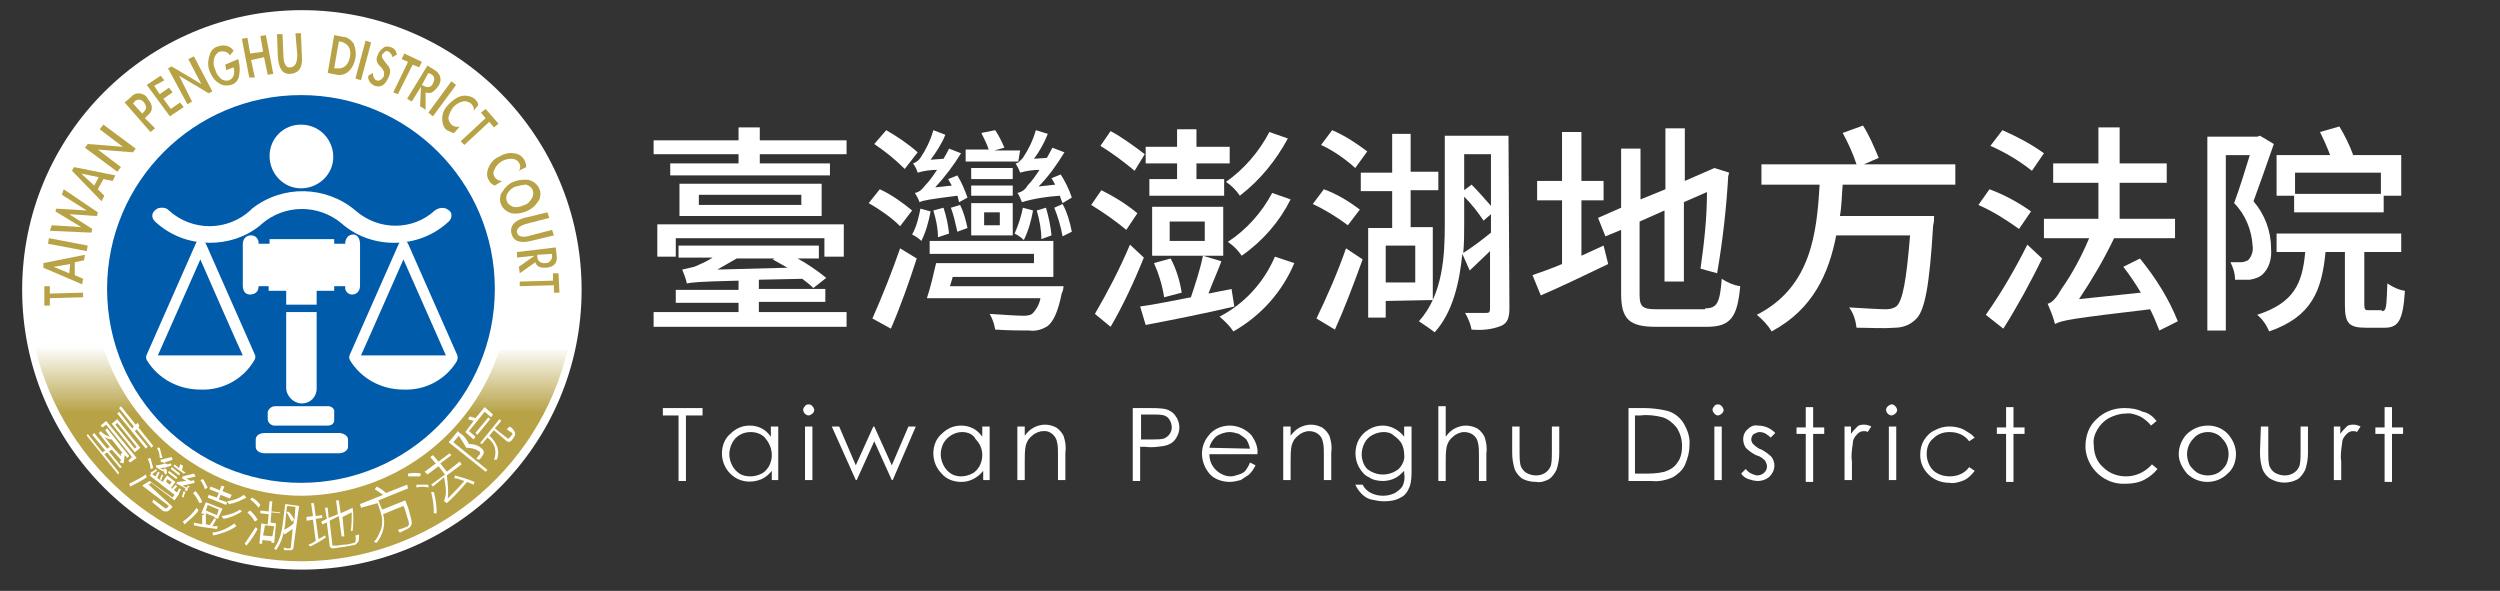 <?xml version="1.0" encoding="utf-8"?>
<!-- Generator: Adobe Illustrator 27.8.1, SVG Export Plug-In . SVG Version: 6.00 Build 0)  -->
<svg version="1.1" id="圖層_1" xmlns="http://www.w3.org/2000/svg" xmlns:xlink="http://www.w3.org/1999/xlink" x="0px" y="0px"
	 viewBox="0 0 270.8 64" style="enable-background:new 0 0 270.8 64;" xml:space="preserve">
<rect x="0" y="0" width="270.8" height="64" fill="#333333" stroke="none"/>
<style type="text/css">
	.st0{fill:#FFFFFF;}
	.st1{fill:url(#SVGID_1_);}
	.st2{fill:#005BAB;}
	.st3{fill:#B7A246;}
</style>
<path class="st0" d="M91.7,15.2v1.5h-9.4v1h7.6V19H72.6v-1.3H80v-1h-9.2v-1.5H80v-1.4h2.3v1.4H91.7z M82.3,33.8h9.4v1.6H70.8v-1.6
	H80v-1h-6.8v-1.4H80v-1c-4.4,0.1-5.1,0.2-5.6,0.3c-0.1-0.5-0.3-1-0.5-1.5c0.4-0.1,0.9-0.2,1.3-0.3c0.7-0.3,1.4-0.6,2-1h-3.7v-1.3
	h15.2V28h-2.3c1.1,0.6,2.1,1.3,3.1,2.1l-1.4,1.1c-0.4-0.4-0.8-0.7-1.2-1l-4.7,0.1v1h7.2v1.4h-7.2V33.8z M71.2,24.3h20.2v3.5h-2.1v-2
	H73.2v2h-2L71.2,24.3z M89,19.9v3.5H73.6v-3.5H89z M86.8,21.1H75.7v1.1h11.1V21.1z M79.8,28c-0.7,0.4-1.4,0.8-2.1,1.2l7.6-0.2
	c-0.5-0.3-1.1-0.6-1.6-0.9l0.2-0.1L79.8,28z"/>
<path class="st0" d="M97.5,24.5c-1-1-2.2-1.8-3.4-2.5l1.2-1.5c1.3,0.6,2.4,1.4,3.5,2.3L97.5,24.5z M94.5,34.5c1.1-2.5,2.1-5,3-7.6
	l1.8,1.1c-0.8,2.5-1.8,5.3-2.8,7.6L94.5,34.5z M98,18.3c-1-1-2.1-1.9-3.3-2.7l1.3-1.5c1.2,0.7,2.4,1.5,3.4,2.4L98,18.3z M100.8,22.9
	c-0.2,1.1-0.5,2.2-1,3.2c-0.3-0.3-0.6-0.5-1-0.7c0.5-0.9,0.7-1.8,0.9-2.8L100.8,22.9z M103.9,21.9c-0.1-0.2-0.1-0.5-0.2-0.7
	c-3.1,0.4-3.7,0.5-4.1,0.7c-0.1-0.3-0.3-0.7-0.5-1c0.5-0.1,0.8-0.4,1.1-0.8c0.5-0.5,0.9-1.1,1.3-1.7c-0.7,0-1.4,0.1-2.1,0.3
	c-0.1-0.4-0.3-0.7-0.5-1c0.3-0.1,0.6-0.3,0.8-0.6c0.6-0.9,1.1-1.9,1.4-3l1.3,0.5c-0.4,1-1,1.9-1.6,2.7l1.4-0.1
	c0.2-0.3,0.4-0.7,0.6-1.1l1.3,0.5c-0.8,1.3-1.7,2.5-2.8,3.7l1.8-0.2c-0.1-0.2-0.3-0.5-0.4-0.7l1-0.4c0.5,0.8,0.8,1.6,1.1,2.4
	L103.9,21.9z M115.2,31c0,0.3-0.1,0.6-0.2,0.8c-0.4,2-0.9,3-1.5,3.5c-0.6,0.4-1.3,0.6-2,0.5c-0.7,0-2.2,0-3.7-0.1
	c-0.1-0.6-0.3-1.2-0.6-1.7c1.5,0.1,3,0.2,3.6,0.2c0.3,0,0.7,0,1-0.2c0.5-0.5,0.8-1.1,0.9-1.7h-12.3c0.4-1.2,0.7-2.5,1-3.8H112v-1
	h-11.3v-1.4h13.4V30h-10.9l-0.3,1H115.2z M101.6,25.7c0-1-0.2-1.9-0.5-2.9l1.1-0.3c0.3,0.9,0.5,1.8,0.6,2.8L101.6,25.7z M103.7,25.1
	c-0.2-0.9-0.4-1.8-0.7-2.6l1-0.3c0.4,0.8,0.6,1.6,0.8,2.5L103.7,25.1z M110.3,17.5h-5.7v-1.3h2.5c-0.2-0.6-0.5-1.2-0.8-1.8l1.5-0.3
	c0.4,0.6,0.7,1.2,1,1.9l-1.1,0.3h2.8L110.3,17.5z M105.2,22h4.5v3.5h-4.5V22z M109.7,19.4h-4.5v-1.2h4.5V19.4z M105.2,20.1h4.5v1.1
	h-4.5V20.1z M106.6,24.4h1.7V23h-1.7V24.4z M111.9,22.8c-0.2,1.1-0.5,2.2-1,3.2c-0.3-0.3-0.6-0.5-1-0.7c0.4-0.9,0.7-1.8,0.9-2.8
	L111.9,22.8z M115.1,22c-0.1-0.2-0.2-0.5-0.3-0.8c-1.4,0.1-2.8,0.3-4.1,0.7c-0.1-0.2-0.3-0.8-0.5-1c0.5-0.1,0.9-0.4,1.1-0.8
	c0.5-0.5,0.9-1.1,1.3-1.7c-0.7,0-1.4,0.1-2.1,0.3c-0.1-0.3-0.3-0.7-0.5-1c0.3,0,0.5-0.3,0.8-0.6c0.6-0.9,1.1-1.9,1.4-3l1.3,0.4
	c-0.4,1-0.9,1.9-1.5,2.7l1.4-0.1c0.2-0.4,0.4-0.7,0.6-1.1l1.3,0.5c-0.8,1.3-1.7,2.6-2.8,3.7l1.8-0.2l-0.4-0.7l1-0.4
	c0.5,0.8,0.9,1.6,1.2,2.5L115.1,22z M112.8,25.9c0-1-0.2-2.1-0.5-3.1l1-0.3c0.3,1,0.5,2,0.6,3L112.8,25.9z M115.1,22.1
	c0.5,0.9,0.8,2,1,3l-1,0.5c-0.2-1.1-0.5-2.1-0.9-3.1L115.1,22.1z"/>
<path class="st0" d="M122,24.9c-1.2-1-2.5-1.9-3.8-2.7l1.1-1.6c1.4,0.7,2.7,1.5,3.9,2.5L122,24.9z M123.9,27.9
	c-1,2.5-2.3,5.3-3.6,7.5l-1.7-1.4c1.4-2.4,2.7-4.9,3.8-7.5L123.9,27.9z M122.9,18.5c-1.2-1-2.4-1.9-3.7-2.7l1.1-1.6
	c1.3,0.7,2.5,1.6,3.7,2.5L122.9,18.5z M133.7,33.2c-3.4,0.8-7,1.5-9.6,2l-0.6-2c1.5-0.2,3.4-0.6,5.5-1c0.5-1.5,1-3,1.3-4.5l2,0.6
	c-0.4,1.1-1,2.4-1.4,3.5l2.5-0.5L133.7,33.2z M127.5,17.7h-3.4v-1.8h3.4V14h2.1v1.9h3.6v1.8h-3.6v1.7h3v1.8h-8.1v-1.8h3V17.7z
	 M132.5,27.7h-7.7v-5.3h7.7V27.7z M126.1,32.2c-0.2-1.3-0.6-2.6-1.1-3.7l1.8-0.5c0.6,1.1,1,2.4,1.2,3.7L126.1,32.2z M130.5,24h-3.8
	v2.1h3.8V24z M140.2,28.5c-1.3,3.1-3.6,5.7-6.6,7.4c-0.4-0.6-0.9-1.1-1.5-1.6c2.7-1.4,4.8-3.7,6-6.5L140.2,28.5z M139.5,15
	c-1.3,2.4-3,4.5-5.2,6.2c-0.4-0.6-0.9-1.1-1.5-1.5c2-1.4,3.6-3.3,4.7-5.4L139.5,15z M139.8,21.6c-1.2,2.4-3,4.5-5.3,6.1
	c-0.4-0.6-0.9-1.1-1.5-1.5c2-1.3,3.7-3.2,4.8-5.3L139.8,21.6z"/>
<path class="st0" d="M146,24.4c-1.2-0.9-2.5-1.7-3.8-2.3l1.2-1.6c1.4,0.5,2.7,1.3,3.9,2.2L146,24.4z M142.6,34.5
	c1.2-2.5,2.3-5,3.2-7.6l1.8,1.2c-0.9,2.5-2,5.4-3,7.6L142.6,34.5z M146.8,18.2c-1.1-1-2.4-1.9-3.7-2.5l1.2-1.6
	c1.4,0.6,2.6,1.4,3.8,2.3L146.8,18.2z M150.1,32.6v1.8h-1.9v-9.7h2.6v-4h-3.4v-2h3.4v-4.2h2v4.1h3v2h-3v4h2.4v7.9L150.1,32.6z
	 M150.1,26.6v4h3.2v-4L150.1,26.6z M163.5,33.4c0,1-0.2,1.6-0.9,1.9c-1,0.4-2.1,0.5-3.2,0.4c-0.1-0.6-0.4-1.3-0.7-1.8c1,0,2,0,2.3,0
	s0.4-0.1,0.4-0.5v-6.2l-2.2,2.1l-0.8-1.8c-0.3,3-1,6.3-3,8.5c-0.5-0.4-1.1-0.8-1.7-1.2c2.6-2.9,2.8-7.1,2.8-10.5v-9.6h6.9
	L163.5,33.4z M158.6,24.3c0,1,0,2-0.1,3.1c0.8-0.5,1.9-1.3,3-2.2v-2l-0.8,0.7c-0.6-0.9-1.3-1.8-2.1-2.6L158.6,24.3z M158.6,16.7v3.9
	l0.8-0.6c0.7,0.7,1.4,1.5,2.1,2.3v-5.6H158.6z"/>
<path class="st0" d="M173.7,26.6l0.5,2c-2.5,1.2-5.2,2.5-7.3,3.4l-0.9-2.2c0.9-0.3,2-0.7,3.2-1.2v-6.9h-2.7v-2.1h2.7v-5.3h2.1v5.3
	h2.4v2.1h-2.4v6L173.7,26.6z M184.7,33.4c1.3,0,1.6-0.6,1.8-3.2c0.6,0.4,1.3,0.7,2,0.8c-0.3,3.3-1,4.4-3.6,4.4h-5.5
	c-2.9,0-3.8-0.8-3.8-3.6v-6.9l-1.7,0.7l-0.8-2l2.5-1.1v-6.4h2.1v5.5l2.7-1.1v-6.6h2.1v5.7l3.2-1.4l1.6,0.5l-0.1,0.4
	c-0.2,3.5-0.6,7-1.2,10.5l-1.8-0.5c0.4-2.8,0.7-5.5,0.7-8.3l-2.5,1.1v8.6h-2.1v-7.7l-2.7,1.2v7.9c0,1.3,0.3,1.6,1.8,1.6H184.7z"/>
<path class="st0" d="M199.6,20c-0.1,1.1-0.1,2.3-0.3,3.4h10.2c0,0.3,0,0.7-0.1,1c-0.4,6.6-0.9,9.3-1.9,10.2
	c-0.6,0.6-1.4,0.9-2.3,0.9c-1.3,0.1-2.7,0-4.1,0c-0.1-0.8-0.3-1.5-0.8-2.2c1.7,0.1,3.3,0.2,4,0.2c0.4,0,0.8-0.1,1.1-0.3
	c0.7-0.6,1.1-2.8,1.5-7.7h-8c-0.8,4.1-2.5,8-7,10.4c-0.4-0.7-1-1.3-1.6-1.8c5.9-3,6.5-8.9,6.8-14.1h-6.3v-2.2h10.3
	c-0.4-1.2-0.9-2.3-1.5-3.4l2.2-0.8c0.7,1.1,1.2,2.3,1.7,3.5l-1.6,0.7h9.9V20H199.6z"/>
<path class="st0" d="M218.7,24.8c-1.4-1-2.8-1.9-4.4-2.6l1.2-1.7c1.6,0.6,3.1,1.4,4.5,2.4L218.7,24.8z M215.1,34.1
	c1.7-2.4,3.2-5,4.5-7.6l1.6,1.5c-1.2,2.5-2.8,5.4-4.2,7.6L215.1,34.1z M216.9,14.1c1.6,0.7,3.1,1.5,4.5,2.5l-1.3,1.9
	c-1.4-1.1-2.9-2-4.5-2.7L216.9,14.1z M233.9,35.8c-0.3-0.8-0.6-1.5-1-2.3c-8.5,1-9.6,1.2-10.3,1.6c-0.2-0.8-0.5-1.5-0.8-2.2
	c0.5-0.1,1-0.7,1.5-1.6c1.2-1.7,2.2-3.6,3-5.5h-4.9v-2.1h5.9v-3.9h-4.9v-2.1h4.9v-3.9h2.3v3.9h5.1v2.1h-5.1v3.9h6v2.1H229
	c-1.1,2.3-2.4,4.5-3.8,6.6l6.7-0.7c-0.6-1-1.2-1.9-1.9-2.8l1.8-0.9c1.7,2.1,3.1,4.3,4.1,6.8L233.9,35.8z"/>
<path class="st0" d="M246.3,15.6c-0.7,2-1.5,4.3-2.2,6.2c1.2,1.4,1.9,3.2,1.9,5.1c0.1,1.1-0.2,2.2-1,2.9c-0.4,0.3-0.8,0.4-1.3,0.5
	c-0.4,0-1,0-1.6,0c0-0.7-0.2-1.3-0.5-1.9c0.4,0,0.8,0,1.2,0c0.2,0,0.5-0.1,0.7-0.2c0.4-0.4,0.6-1,0.5-1.6c-0.1-1.7-0.8-3.4-2-4.6
	c0.6-1.6,1.2-3.6,1.7-5.2h-2.6v19h-2v-21h5.4l0.3-0.1L246.3,15.6z M258,33.7c0.5,0,0.5-0.4,0.6-3c0.6,0.4,1.2,0.7,1.9,0.8
	c-0.2,3.2-0.7,4-2.2,4h-2c-1.9,0-2.3-0.5-2.3-2.5v-5.7h-2.1c-0.4,4.2-1.5,7-6.1,8.6c-0.3-0.7-0.7-1.3-1.3-1.8c4-1.3,4.9-3.4,5.2-6.8
	h-3.1v-2h13.5v2h-4v5.6c0,0.7,0.1,0.7,0.5,0.7H258z M248.5,21.2h-1.9v-4.4h5.8c-0.3-0.8-0.7-1.7-1.1-2.5l2.1-0.6
	c0.6,1,1.1,2,1.5,3.1h5.2v4.4h-1.9V23h-9.7L248.5,21.2z M248.6,18.7V21h9.3v-2.3L248.6,18.7z"/>
<path class="st0" d="M71.8,45v-0.8h4.3V45h-1.8v7.1h-0.8V45H71.8z"/>
<path class="st0" d="M84.3,46.2v5.8h-0.7v-1c-0.3,0.4-0.7,0.7-1.1,0.9c-1.2,0.5-2.5,0.3-3.4-0.6c-0.6-0.6-0.9-1.4-0.9-2.2
	c0-0.8,0.3-1.6,0.9-2.1c0.6-0.6,1.3-0.9,2.1-0.9c0.5,0,0.9,0.1,1.3,0.3c0.4,0.2,0.7,0.5,1,0.9v-1.1H84.3z M81.3,46.8
	c-0.8,0-1.6,0.4-2,1.2c-0.2,0.4-0.3,0.8-0.3,1.2c0,0.4,0.1,0.8,0.3,1.2c0.2,0.4,0.5,0.7,0.8,0.9c0.3,0.2,0.7,0.3,1.2,0.3
	c0.4,0,0.8-0.1,1.2-0.3c0.4-0.2,0.6-0.5,0.8-0.8c0.2-0.4,0.3-0.8,0.3-1.2c0-0.6-0.2-1.2-0.6-1.7C82.6,47,81.9,46.8,81.3,46.8
	L81.3,46.8z"/>
<path class="st0" d="M87.6,43.8c0.2,0,0.3,0.1,0.4,0.2c0.1,0.1,0.2,0.3,0.2,0.4c0,0.2-0.1,0.3-0.2,0.4c-0.1,0.1-0.3,0.2-0.4,0.2
	c-0.3,0-0.6-0.3-0.6-0.6l0,0c0-0.2,0.1-0.3,0.2-0.4C87.2,43.9,87.4,43.8,87.6,43.8z M87.2,46.2H88v5.8h-0.8L87.2,46.2z"/>
<path class="st0" d="M90.1,46.2h0.8l1.8,4.2l1.9-4.2h0.1l1.9,4.2l1.8-4.2h0.8l-2.5,5.8h-0.1l-1.9-4.2l-1.9,4.2h-0.1L90.1,46.2z"/>
<path class="st0" d="M107.2,46.2v5.8h-0.7v-1c-0.3,0.4-0.7,0.7-1.1,0.9c-0.4,0.2-0.8,0.3-1.3,0.3c-0.8,0-1.6-0.3-2.1-0.9
	c-0.6-0.6-0.9-1.4-0.9-2.2c0-0.8,0.3-1.6,0.9-2.1c0.6-0.6,1.3-0.9,2.1-0.9c0.5,0,0.9,0.1,1.3,0.3c0.4,0.2,0.7,0.5,1,0.9v-1.1H107.2z
	 M104.2,46.8c-0.8,0-1.6,0.5-2,1.2c-0.2,0.4-0.3,0.8-0.3,1.2c0,0.4,0.1,0.8,0.3,1.2c0.2,0.4,0.5,0.7,0.8,0.9
	c0.3,0.2,0.7,0.3,1.1,0.3c0.4,0,0.8-0.1,1.2-0.3c0.4-0.2,0.6-0.5,0.8-0.8c0.2-0.4,0.3-0.8,0.3-1.2c0-0.6-0.2-1.2-0.7-1.7
	C105.4,47,104.8,46.8,104.2,46.8z"/>
<path class="st0" d="M110.2,46.2h0.8v1c0.3-0.4,0.6-0.7,1-0.9c0.4-0.2,0.8-0.3,1.2-0.3c0.4,0,0.8,0.1,1.2,0.3
	c0.3,0.2,0.6,0.5,0.8,0.9c0.2,0.6,0.3,1.2,0.2,1.8v3h-0.8v-2.8c0-0.5,0-0.9-0.1-1.3c-0.1-0.7-0.8-1.3-1.5-1.2
	c-0.4,0-0.9,0.2-1.2,0.5c-0.4,0.3-0.6,0.7-0.7,1.1c-0.1,0.5-0.1,1.1-0.1,1.6v2.1h-0.8L110.2,46.2z"/>
<path class="st0" d="M122.8,44.2h1.6c0.6,0,1.2,0,1.8,0.1c0.4,0.1,0.8,0.3,1.1,0.7c0.6,0.8,0.6,1.8,0,2.6c-0.3,0.4-0.7,0.6-1.2,0.7
	c-0.7,0.1-1.3,0.2-2,0.1h-0.6v3.7h-0.8V44.2z M123.6,44.9v2.7h1.3c0.4,0,0.8,0,1.2-0.1c0.2-0.1,0.5-0.3,0.6-0.5c0.3-0.4,0.3-1,0-1.5
	c-0.1-0.2-0.3-0.4-0.6-0.5c-0.4-0.1-0.7-0.1-1.1-0.1L123.6,44.9z"/>
<path class="st0" d="M135.4,50.1l0.6,0.3c-0.2,0.4-0.4,0.7-0.7,1c-0.3,0.2-0.6,0.4-0.9,0.6c-0.4,0.1-0.8,0.2-1.2,0.2
	c-0.8,0-1.7-0.3-2.2-0.9c-1-1.2-1.1-2.9-0.1-4.1c0.5-0.7,1.4-1.1,2.3-1.1c0.9,0,1.8,0.4,2.4,1.1c0.4,0.6,0.7,1.3,0.6,2H131
	c0,0.6,0.2,1.2,0.7,1.7c0.4,0.4,1,0.7,1.6,0.7c0.3,0,0.6-0.1,0.9-0.2c0.3-0.1,0.5-0.2,0.7-0.4C135.1,50.7,135.3,50.4,135.4,50.1z
	 M135.4,48.6c-0.1-0.4-0.2-0.7-0.4-1c-0.2-0.2-0.5-0.4-0.8-0.6c-0.3-0.1-0.7-0.2-1-0.2c-0.5,0-1.1,0.2-1.5,0.5
	c-0.3,0.3-0.6,0.7-0.7,1.2L135.4,48.6z"/>
<path class="st0" d="M139,46.2h0.8v1c0.3-0.4,0.6-0.7,1-0.9c0.4-0.2,0.8-0.3,1.2-0.3c0.4,0,0.8,0.1,1.2,0.3c0.3,0.2,0.6,0.5,0.8,0.9
	c0.2,0.6,0.3,1.2,0.2,1.8v3h-0.8v-2.8c0-0.5,0-0.9-0.1-1.3c-0.1-0.7-0.7-1.2-1.5-1.2c-0.4,0-0.9,0.2-1.2,0.5
	c-0.4,0.3-0.6,0.7-0.7,1.1c-0.1,0.5-0.1,1.1-0.1,1.6v2.1H139V46.2z"/>
<path class="st0" d="M152.1,46.2h0.8v4.7c0,0.6,0,1.2-0.2,1.8c-0.2,0.5-0.5,1-1,1.2c-0.5,0.3-1.1,0.4-1.8,0.4
	c-0.5,0-0.9-0.1-1.4-0.2c-0.4-0.1-0.7-0.3-1-0.6c-0.3-0.3-0.5-0.6-0.7-1h0.8c0.2,0.4,0.5,0.7,0.9,0.9c0.8,0.4,1.8,0.4,2.6,0
	c0.3-0.2,0.6-0.4,0.8-0.7c0.2-0.4,0.3-0.9,0.2-1.4V51c-0.3,0.3-0.6,0.6-1,0.8c-0.4,0.2-0.9,0.3-1.3,0.3c-0.5,0-1.1-0.1-1.5-0.4
	c-0.5-0.2-0.8-0.6-1.1-1.1c-0.5-0.9-0.5-2.1,0-3c0.3-0.5,0.6-0.8,1.1-1.1c0.5-0.3,1-0.4,1.5-0.4c0.4,0,0.8,0.1,1.2,0.3
	c0.4,0.2,0.8,0.5,1.1,0.9L152.1,46.2z M149.9,46.8c-0.4,0-0.8,0.1-1.2,0.3c-0.4,0.2-0.7,0.5-0.9,0.9c-0.2,0.4-0.3,0.8-0.3,1.2
	c0,0.6,0.2,1.2,0.6,1.6c0.5,0.4,1.1,0.6,1.7,0.6c0.6,0,1.2-0.2,1.7-0.6c0.4-0.4,0.7-1,0.6-1.6c0-0.4-0.1-0.8-0.3-1.2
	c-0.2-0.3-0.5-0.6-0.8-0.8C150.7,46.9,150.3,46.8,149.9,46.8L149.9,46.8z"/>
<path class="st0" d="M155.8,44h0.8v3.3c0.3-0.4,0.6-0.7,1-0.9c0.4-0.2,0.8-0.3,1.2-0.3c0.4,0,0.8,0.1,1.2,0.3
	c0.3,0.2,0.6,0.5,0.8,0.9c0.2,0.6,0.3,1.2,0.2,1.8v3h-0.8v-2.8c0-0.5,0-0.9-0.1-1.3c-0.1-0.7-0.7-1.2-1.5-1.2
	c-0.4,0-0.9,0.2-1.2,0.5c-0.4,0.3-0.6,0.7-0.7,1.1c-0.1,0.5-0.1,1.1-0.1,1.6v2.1h-0.8L155.8,44z"/>
<path class="st0" d="M163.8,46.2h0.8V49c0,0.5,0,0.9,0.1,1.4c0.1,0.3,0.3,0.6,0.6,0.8c0.7,0.4,1.5,0.4,2.1,0
	c0.3-0.2,0.5-0.5,0.6-0.8c0.1-0.5,0.1-0.9,0.1-1.4v-2.8h0.8v2.9c0,0.6-0.1,1.2-0.3,1.8c-0.2,0.4-0.5,0.8-0.8,1
	c-0.4,0.2-0.9,0.4-1.4,0.3c-0.5,0-1-0.1-1.4-0.3c-0.4-0.2-0.7-0.6-0.9-1c-0.2-0.6-0.3-1.2-0.3-1.9L163.8,46.2z"/>
<path class="st0" d="M176.4,52.1v-7.9h1.6c0.9,0,1.7,0.1,2.6,0.3c0.7,0.2,1.4,0.7,1.8,1.4c0.4,0.7,0.7,1.5,0.6,2.4
	c0,0.7-0.2,1.4-0.5,2.1c-0.3,0.6-0.8,1-1.3,1.3c-0.7,0.3-1.5,0.5-2.3,0.4H176.4z M177.1,51.3h0.9c0.8,0,1.5,0,2.3-0.2
	c0.6-0.2,1.1-0.5,1.4-1c0.4-0.5,0.5-1.2,0.5-1.8c0-0.7-0.2-1.4-0.6-2c-0.4-0.5-0.9-0.9-1.5-1.1c-0.8-0.2-1.6-0.3-2.4-0.2h-0.6
	L177.1,51.3z"/>
<path class="st0" d="M186.1,43.8c0.2,0,0.3,0.1,0.4,0.2c0.1,0.1,0.2,0.3,0.2,0.4c0,0.2-0.1,0.3-0.2,0.4c-0.1,0.1-0.3,0.2-0.4,0.2
	c-0.2,0-0.3-0.1-0.4-0.2c-0.1-0.1-0.2-0.3-0.2-0.4c0-0.2,0.1-0.3,0.2-0.4C185.7,43.9,185.9,43.8,186.1,43.8z M185.7,46.2h0.8v5.8
	h-0.8V46.2z"/>
<path class="st0" d="M192.3,46.9l-0.5,0.5c-0.3-0.3-0.7-0.6-1.2-0.6c-0.2,0-0.4,0.1-0.6,0.2c-0.2,0.1-0.3,0.4-0.3,0.6
	c0,0.2,0.1,0.4,0.2,0.5c0.3,0.3,0.6,0.5,0.9,0.6c0.4,0.2,0.8,0.5,1.1,0.8c0.2,0.3,0.3,0.6,0.3,0.9c0,0.5-0.2,0.9-0.5,1.2
	c-0.3,0.3-0.8,0.5-1.3,0.5c-0.3,0-0.7-0.1-1-0.2c-0.3-0.1-0.6-0.3-0.8-0.6l0.5-0.5c0.3,0.4,0.7,0.6,1.2,0.7c0.3,0,0.6-0.1,0.8-0.3
	c0.2-0.2,0.3-0.4,0.3-0.7c0-0.2-0.1-0.4-0.2-0.6c-0.3-0.3-0.6-0.5-1-0.6c-0.4-0.2-0.8-0.5-1.1-0.8c-0.4-0.6-0.4-1.5,0.2-2
	c0.3-0.3,0.7-0.5,1.1-0.4C191.2,46.1,191.8,46.4,192.3,46.9z"/>
<path class="st0" d="M195.6,44.1h0.8v2.2h1.2v0.7h-1.2v5.2h-0.8v-5.2h-1v-0.7h1V44.1z"/>
<path class="st0" d="M199.7,46.2h0.8v0.8c0.2-0.3,0.4-0.5,0.7-0.8c0.2-0.2,0.5-0.2,0.8-0.2c0.2,0,0.5,0.1,0.7,0.2l-0.4,0.6
	c-0.1-0.1-0.3-0.1-0.4-0.1c-0.3,0-0.5,0.1-0.7,0.3c-0.3,0.3-0.5,0.6-0.5,1c-0.1,0.7-0.2,1.3-0.1,2v2h-0.8V46.2z"/>
<path class="st0" d="M204.9,43.8c0.2,0,0.3,0.1,0.4,0.2c0.1,0.1,0.2,0.3,0.2,0.4c0,0.2-0.1,0.3-0.2,0.4c-0.1,0.1-0.3,0.2-0.4,0.2
	c-0.3,0-0.6-0.3-0.6-0.6l0,0c0-0.2,0.1-0.3,0.2-0.4C204.6,43.9,204.8,43.8,204.9,43.8z M204.6,46.2h0.8v5.8h-0.8V46.2z"/>
<path class="st0" d="M213.9,47.4l-0.6,0.4c-0.5-0.7-1.3-1-2.1-1c-0.7,0-1.3,0.2-1.8,0.7c-0.5,0.4-0.7,1-0.7,1.7
	c0,0.4,0.1,0.8,0.3,1.2c0.2,0.4,0.5,0.7,0.9,0.9c0.4,0.2,0.8,0.3,1.3,0.3c0.8,0,1.6-0.3,2.1-1l0.6,0.4c-0.3,0.4-0.7,0.8-1.1,1
	c-0.5,0.2-1.1,0.4-1.6,0.3c-0.9,0-1.7-0.3-2.3-0.9c-0.6-0.6-0.9-1.3-0.9-2.1c0-0.6,0.1-1.1,0.4-1.6c0.3-0.5,0.7-0.9,1.2-1.1
	c0.9-0.5,1.9-0.5,2.8-0.2c0.3,0.1,0.6,0.3,0.9,0.5C213.5,47,213.7,47.2,213.9,47.4z"/>
<path class="st0" d="M217.3,44.1h0.8v2.2h1.2v0.7h-1.2v5.2h-0.8v-5.2h-1v-0.7h1V44.1z"/>
<path class="st0" d="M233.6,45.6l-0.6,0.5c-0.3-0.4-0.8-0.8-1.2-1c-0.5-0.2-1-0.4-1.6-0.3c-0.6,0-1.2,0.2-1.8,0.5
	c-0.5,0.3-0.9,0.7-1.2,1.2c-0.3,0.5-0.5,1.1-0.4,1.7c0,0.9,0.3,1.8,1,2.4c0.7,0.7,1.6,1,2.5,1c1.1,0,2.1-0.5,2.8-1.3l0.6,0.5
	c-0.4,0.5-0.9,0.9-1.5,1.2c-0.6,0.3-1.3,0.4-2,0.4c-2.2,0.1-4.1-1.6-4.3-3.8c0-0.1,0-0.2,0-0.3c0-1.1,0.4-2.2,1.2-2.9
	c0.8-0.8,1.9-1.2,3-1.2c0.7,0,1.4,0.1,2,0.4C232.7,44.7,233.2,45.1,233.6,45.6z"/>
<path class="st0" d="M239.2,46.1c0.9,0,1.7,0.4,2.2,1c0.5,0.6,0.8,1.3,0.8,2.1c0,0.8-0.3,1.6-0.9,2.1c-1.2,1.2-3.2,1.2-4.4,0
	c0,0,0,0,0,0c-0.5-0.6-0.9-1.3-0.9-2.1c0-0.8,0.3-1.5,0.8-2.1C237.5,46.4,238.3,46.1,239.2,46.1z M239.2,46.8
	c-0.6,0-1.2,0.2-1.6,0.7c-0.4,0.4-0.7,1-0.7,1.7c0,0.4,0.1,0.8,0.3,1.2c0.2,0.3,0.5,0.6,0.8,0.8c0.7,0.4,1.6,0.4,2.3,0
	c0.3-0.2,0.6-0.5,0.8-0.8c0.2-0.4,0.3-0.8,0.3-1.2c0-0.6-0.2-1.2-0.7-1.7C240.4,47.1,239.8,46.8,239.2,46.8z"/>
<path class="st0" d="M244.9,46.2h0.8V49c0,0.5,0,0.9,0.1,1.4c0.1,0.3,0.3,0.6,0.6,0.8c0.7,0.4,1.5,0.4,2.1,0
	c0.3-0.2,0.5-0.5,0.6-0.8c0.1-0.5,0.1-1,0.1-1.4v-2.8h0.8v2.9c0,0.6-0.1,1.2-0.3,1.8c-0.2,0.4-0.5,0.8-0.8,1c-0.9,0.5-2,0.5-2.9,0
	c-0.4-0.2-0.7-0.6-0.9-1c-0.2-0.6-0.3-1.2-0.3-1.9L244.9,46.2z"/>
<path class="st0" d="M252.7,46.2h0.8v0.8c0.2-0.3,0.4-0.5,0.7-0.8c0.2-0.2,0.5-0.2,0.8-0.2c0.2,0,0.5,0.1,0.7,0.2l-0.4,0.6
	c-0.1-0.1-0.3-0.1-0.4-0.1c-0.3,0-0.5,0.1-0.7,0.3c-0.3,0.3-0.5,0.6-0.5,1c-0.1,0.7-0.2,1.3-0.1,2v2h-0.8V46.2z"/>
<path class="st0" d="M258.3,44.1h0.8v2.2h1.2v0.7h-1.2v5.2h-0.8v-5.2h-1v-0.7h1V44.1z"/>
<circle class="st0" cx="32.7" cy="31.4" r="30.3"/>
<linearGradient id="SVGID_1_" gradientUnits="userSpaceOnUse" x1="32.645" y1="5.22" x2="32.645" y2="28.47" gradientTransform="matrix(1 0 0 -1 0 66)">
	<stop  offset="0.69" style="stop-color:#B7A246"/>
	<stop  offset="1" style="stop-color:#FFFFFF"/>
</linearGradient>
<path class="st1" d="M61.5,37.8c-3.1,13.4-15.1,22.9-28.8,23c-14,0-25.9-10.2-28.9-23.2h7.4c2.8,9,11.5,16.1,21.5,16.1
	c9.8-0.1,18.4-6.5,21.4-15.8H61.5z"/>
<path class="st2" d="M53.6,31.3c0,11.6-9.4,21-21,21s-21-9.4-21-21s9.4-21,21-21S53.6,19.7,53.6,31.3L53.6,31.3z"/>
<path class="st0" d="M34.3,33.8H31V42c0,0.9,0.8,1.7,1.7,1.7c0.9,0,1.6-0.7,1.6-1.6c0,0,0,0,0,0V33.8z"/>
<path class="st0" d="M35.6,44h-5.8c-0.4,0-0.7,0.3-0.8,0.6c0,0,0,0,0,0v0.8c0,0.4,0.4,0.7,0.7,0.7c0,0,0,0,0,0h5.8
	c0.4,0,0.7-0.2,0.7-0.6c0,0,0,0,0,0v-0.8C36.3,44.3,35.9,44,35.6,44C35.6,44,35.6,44,35.6,44z"/>
<path class="st0" d="M36.7,46.9h-8c-0.6,0-1,0.3-1,0.7v0.8c0,0.4,0.4,0.7,1,0.7h8c0.5,0,1-0.3,1-0.7v-0.8
	C37.7,47.2,37.2,46.9,36.7,46.9z"/>
<path class="st0" d="M48.9,23.3c0-0.3-0.2-0.5-0.4-0.6c-0.4-0.3-1-0.2-1.4,0.1C44.7,25,41,25,38.5,22.8c-3.2-2.7-7.9-2.8-11.2-0.2h0
	l-0.2,0.2l0,0c-1.2,1.1-2.8,1.7-4.4,1.7c-1.6,0-3.2-0.6-4.4-1.7c-0.2-0.2-0.4-0.3-0.7-0.3c-0.2,0-0.5,0-0.7,0.2
	c-0.2,0.1-0.4,0.4-0.4,0.6v0.1c0,0.2,0.1,0.4,0.3,0.6c1.6,1.5,3.7,2.3,5.9,2.3c2,0,3.9-0.6,5.5-1.9l0,0l0,0l0.1-0.1
	c2.5-2.2,6.2-2.2,8.7-0.1c1.6,1.4,3.6,2.1,5.7,2.1c2.2,0,4.3-0.8,5.9-2.3c0.2-0.2,0.3-0.4,0.3-0.6V23.3z M48.9,23.3L48.9,23.3
	L48.9,23.3z"/>
<path class="st0" d="M36.1,17c0,1.9-1.6,3.4-3.5,3.4c-1.9,0-3.4-1.6-3.4-3.5c0-1.9,1.5-3.4,3.4-3.4C34.6,13.5,36.1,15.1,36.1,17z"/>
<path class="st0" d="M27.6,38.4l-5.3-12C22.2,26.2,22,26,21.7,26c-0.2,0-0.4,0.1-0.5,0.4l0,0l-5.3,12c-0.1,0.2-0.1,0.4,0,0.6
	c1.2,2,3.4,3.2,5.8,3.2c2.4,0.1,4.6-1.1,5.8-3.1C27.7,38.8,27.7,38.6,27.6,38.4z M21.7,28.1c0.3,0.7,4.3,9.8,4.6,10.4h-9.2l3.1-7
	L21.7,28.1z"/>
<path class="st0" d="M49.5,38.4l-5.3-12c-0.1-0.2-0.3-0.4-0.5-0.4c-0.2,0-0.4,0.1-0.5,0.4l0,0l-5.3,12c-0.1,0.2-0.1,0.4,0,0.6
	c1.2,2,3.4,3.2,5.8,3.2c2.4,0.1,4.6-1.1,5.8-3.1C49.6,38.8,49.6,38.6,49.5,38.4z M43.7,28.1l4.6,10.4h-9.2c0.2-0.4,2-4.5,2-4.5
	S43.4,28.8,43.7,28.1z"/>
<path class="st0" d="M38.3,25.4c-0.5,0-0.8,0.3-0.9,0.8c0,0.1,0,0.1,0,0.2h-1.2v-0.5h-7v0.5H28c0.1-0.4-0.3-0.9-0.7-0.9
	c-0.1,0-0.1,0-0.2,0c0,0-0.8,0-0.8,1v4.4c0,1.1,0.8,1,0.8,1c0.5,0,0.9-0.3,0.9-0.8c0,0,0-0.1,0-0.1h1.1v0.5H31V33h3.3v-1.5h1.9v-0.5
	h1.2c-0.1,0.5,0.3,0.9,0.7,0.9c0,0,0.1,0,0.1,0c0,0,0.8,0,0.8-1v-4.4C39,25.4,38.3,25.4,38.3,25.4z"/>
<path class="st0" d="M12.8,51.4l-3.4-4.2L9.5,47l1.6,2l0.3-0.2l-1.4-1.7l0.2-0.2l1.4,1.7l0.3-0.2c-0.2-0.2-0.6-0.7-1.2-1.5l0.2-0.2
	c0.3,0.3,0.6,0.5,1,0.6l-0.5-0.7l0.2-0.2l2.4,3l-0.2,0.2l-0.3-0.3c0,0.3-0.1,0.6-0.1,0.9L13,50.1c0-0.1,0.1-0.2,0.1-0.3l-1-1.1
	l-0.3,0.2l1.4,1.7L13,50.7L11.6,49l-0.3,0.2l1.6,2L12.8,51.4z M14.1,50.1l-0.2-0.2l0.4-0.4L11.5,46l-0.4,0.3l-0.2-0.2l0.6-0.5l3.3,4
	L14.1,50.1z M13.1,49.4c0-0.1,0-0.2,0-0.3h0.2l-1.2-1.5c-0.3,0-0.5-0.1-0.8-0.3C11.7,47.8,12.2,48.5,13.1,49.4z M14.6,49l-2.5-3.1
	l0.6-0.5l2.5,3.1L14.6,49z M14.6,48.6l0.2-0.2l-2.1-2.6L12.5,46L14.6,48.6z M16.4,48.5l-1.6-2l-0.2,0.2l1.4,1.7l-0.2,0.2l-3.1-3.8
	l0.2-0.2l1.4,1.8l0.2-0.2l-1.6-2l0.2-0.2l1.6,2l0.2-0.2l0.2,0.3L15,46.3l1.6,2L16.4,48.5z"/>
<path class="st0" d="M15.9,51.7c-0.6,0.4-1.2,0.7-1.8,1L14,52.4c0.6-0.3,1.2-0.6,1.8-1L15.9,51.7z M18.7,54.9l-0.4,0.4
	c-0.1,0.1-0.2,0.1-0.3,0.1c-0.1,0-0.3,0-0.4-0.1l-1.1-0.9l0.1-0.3l1.2,0.9c0.1,0.1,0.2,0.1,0.3,0l0.2-0.2l-2.9-2.2l0.8-0.5l2.5,1.8
	l0.2-0.3l-2.7-2.1l0.2-0.2l3,2.2l-0.5,0.7l-2.5-1.9l-0.3,0.2L18.7,54.9z M16.6,50.7l-0.3,0.1c0-0.4-0.1-0.7-0.3-1.1l0.3-0.1
	C16.4,50,16.5,50.4,16.6,50.7z M17,51c-0.2,0.1-0.4,0.3-0.6,0.4l-0.1-0.2c0.2-0.1,0.4-0.2,0.6-0.4L17,51z M17,51.8l-0.2-0.1
	c0.1-0.2,0.2-0.4,0.3-0.6l0.2,0.1C17.2,51.4,17.1,51.6,17,51.8L17,51.8z M18,51.4l-0.2-0.1c0,0,0-0.1,0-0.2
	c-0.3-0.1-0.6-0.3-0.9-0.5v-0.2c0.3,0,0.7-0.1,1-0.2L17.4,50l0-0.2c0.4-0.1,0.8-0.2,1.2-0.3l0.1,0.3c-0.3,0.1-0.6,0.2-0.9,0.3
	c0.1,0.1,0.3,0.2,0.4,0.2l0.3-0.1l0.1,0.2c-0.4,0.2-0.9,0.3-1.3,0.3l0.5,0.2c0-0.1,0-0.1,0-0.2l0.2,0.1C18.1,51,18.1,51.2,18,51.4
	L18,51.4z M17.6,49.6l-0.3,0c0-0.4-0.1-0.7-0.3-1.1l0.3,0C17.4,48.9,17.5,49.3,17.6,49.6L17.6,49.6z M17.5,52l-0.2-0.1
	c0.1-0.2,0.2-0.4,0.2-0.5l0.2,0.1C17.6,51.6,17.5,51.8,17.5,52z M18.5,52.9l-0.9-0.7l0.5-0.7l0.9,0.7L18.5,52.9z M18.4,52.5l0.2-0.3
	l-0.5-0.3L18,52.2L18.4,52.5z M19.1,51.9l-0.9-0.7l0.1-0.2l0.9,0.7L19.1,51.9z M19.2,52.7c-0.2,0.2-0.3,0.3-0.5,0.5L18.5,53
	c0.2-0.1,0.4-0.3,0.5-0.5L19.2,52.7z M19.4,51.5l-0.9-0.7l0.1-0.2l0.9,0.7L19.4,51.5z M19.9,51.3l-1.1-0.8l0.1-0.2l0.5,0.4
	c0-0.1,0.1-0.2,0.1-0.4l0.3,0.1c0,0.2,0,0.3-0.1,0.5l0.4,0.3L19.9,51.3z M19.3,53.6l-0.2-0.1c0.1-0.2,0.2-0.4,0.3-0.6l0.2,0.1
	C19.5,53.2,19.4,53.4,19.3,53.6L19.3,53.6z M20.3,53.2L20,53.1l0.1-0.2c-0.4-0.2-0.7-0.4-1-0.5l0.1-0.2c0.3,0,0.7-0.1,1-0.1
	l-0.5-0.3l0.1-0.2c0.4-0.1,0.8-0.2,1.2-0.3l0.2,0.3c-0.3,0.1-0.7,0.2-1,0.2c0.1,0.1,0.3,0.2,0.5,0.3l0.3-0.1l0.1,0.3
	c-0.4,0.1-0.9,0.2-1.3,0.3c0.1,0.1,0.3,0.2,0.5,0.2c0-0.1,0-0.1,0-0.2l0.3,0.1C20.3,52.8,20.3,53,20.3,53.2L20.3,53.2z M19.9,53.9
	l-0.2-0.1c0.1-0.2,0.1-0.4,0.2-0.6l0.2,0.1C20,53.5,19.9,53.7,19.9,53.9L19.9,53.9z"/>
<path class="st0" d="M21.5,55.3c-0.4,0.6-1,1-1.5,1.5l-0.2-0.3c0.6-0.4,1.1-0.9,1.5-1.5L21.5,55.3z M21.9,54.4l-0.3,0.1
	c-0.2-0.4-0.4-0.8-0.7-1.1l0.3-0.2C21.5,53.6,21.8,54,21.9,54.4z M23.6,57l-0.1,0.3c-0.8-0.1-1.6-0.2-2.5-0.4v-0.3
	c0.3,0.1,0.6,0.1,0.9,0.2c0-0.3,0-0.7,0-1l0.3-0.1l-0.4-0.1l0.5-1.2l1.8,0.7l-0.5,1.1l-0.4-0.1l0.2,0.2c-0.1,0.2-0.3,0.5-0.4,0.7
	C23.1,57,23.4,57,23.6,57z M22.5,52.8L22.2,53c-0.1-0.4-0.3-0.7-0.5-1l0.3-0.1C22.2,52.2,22.3,52.5,22.5,52.8L22.5,52.8z M23.3,56
	l-1-0.4c0,0.4,0,0.8,0,1.2c0.1,0,0.2,0,0.4,0.1C22.9,56.6,23.1,56.4,23.3,56L23.3,56z M23.5,55.8l0.2-0.6l-1.2-0.5l-0.2,0.6
	L23.5,55.8z M24.9,54l-1-0.4l-0.2,0.5l0.9,0.3l-0.1,0.3l-2-0.8l0.1-0.3l0.9,0.3l0.2-0.5l-1-0.4l0.1-0.3l1,0.4l0.2-0.5l0.3,0.1
	l-0.2,0.5l1,0.4L24.9,54z M25.6,57c-0.7,0.5-1.6,0.8-2.5,1L23,57.7c0.9-0.1,1.7-0.5,2.4-1L25.6,57z M26.2,55.4
	c-0.6,0.4-1.3,0.7-2,0.8L24,55.9c0.7-0.1,1.4-0.3,2-0.7L26.2,55.4z M26.7,53.9c-0.6,0.3-1.2,0.6-1.9,0.7l-0.2-0.3
	c0.7-0.1,1.3-0.3,1.8-0.7L26.7,53.9z"/>
<path class="st0" d="M27.9,57.3c-0.3,0.6-0.7,1.2-1.2,1.8l-0.2-0.2c0.4-0.6,0.8-1.2,1.2-1.8L27.9,57.3z M27.9,56.3l-0.3,0.2
	c-0.2-0.4-0.5-0.7-0.8-1l0.3-0.2C27.4,55.6,27.7,55.9,27.9,56.3L27.9,56.3z M28.2,54.7L28,55c-0.2-0.3-0.5-0.6-0.9-0.9l0.2-0.2
	C27.7,54.1,28,54.4,28.2,54.7L28.2,54.7z M30.4,55.6l-1-0.1l-0.1,1.1l0.6,0.1l-0.2,2.1h-0.3v-0.2l-1-0.1v0.4h-0.3l0.2-2.2l0.7,0.1
	l0.1-1.1l-0.9-0.1v-0.3l0.9,0.1l0.1-1.1h0.3l-0.1,1.1l0.9,0.1L30.4,55.6z M29.5,58.1l0.2-1.1l-1-0.1L28.5,58L29.5,58.1z M31.8,59.2
	c0,0.1,0,0.2-0.1,0.3c-0.1,0.1-0.1,0.1-0.2,0.1c-0.1,0-0.3,0-0.4,0h-0.3l-0.1-0.3l0.4,0.1c0.1,0,0.2,0,0.3,0c0,0,0.1,0,0.1-0.1
	l0.2-2c-0.3,0.2-0.6,0.4-0.9,0.6l-0.1-0.2c-0.1,0.7-0.4,1.3-0.8,1.9l-0.2-0.2c0.5-0.7,0.8-1.6,0.9-2.5l0.3-2.3l1.5,0.2L31.8,59.2z
	 M31.8,56.7v-0.4l-0.2,0.2c-0.2-0.3-0.3-0.7-0.6-1l-0.1,1.2c0,0.2-0.1,0.5-0.1,0.7C31.1,57.2,31.5,57,31.8,56.7L31.8,56.7z
	 M31.9,56.3l0.1-1.4l-0.9-0.1L31,55.5l0.2-0.1C31.5,55.6,31.7,56,31.9,56.3L31.9,56.3z"/>
<path class="st0" d="M35.3,58.2c-0.5,0.4-1.1,0.7-1.7,1L33.4,59c0.3-0.1,0.5-0.2,0.8-0.4l-0.3-2.3l-0.7,0.1V56l0.7-0.1l-0.2-1.4h0.3
	l0.2,1.4l0.7-0.1v0.3l-0.7,0.1l0.3,2.2l0.7-0.4L35.3,58.2z M38.9,57.9c0,0.3,0,0.6-0.1,0.8c-0.1,0.1-0.2,0.2-0.3,0.3
	c-0.1,0-0.4,0.1-1,0.2l-1.4,0.2c-0.1,0-0.2,0-0.3-0.1c-0.1-0.1-0.1-0.2-0.1-0.3l-0.3-2.4l-0.5,0.2l-0.1-0.3l0.6-0.3l-0.2-1.2h0.3
	l0.1,1.1l1-0.4l-0.2-1.5h0.3l0.2,1.4l1.3-0.6c0.1,0.8,0.1,1.7,0,2.5H38c0.1-0.7,0.1-1.3,0.1-2l-1,0.5l0.2,2.1h-0.3l-0.3-2.2l-1,0.5
	l0.3,2.6c0,0,0,0,0,0.1c0,0,0.1,0,0.1,0c0.1,0,0.3,0,0.4,0l0.7-0.1c0.4,0,0.8-0.1,1.2-0.2c0.1,0,0.2-0.3,0.1-0.8L38.9,57.9z"/>
<path class="st0" d="M44.2,52.9L41,54.2c0.1,0.3,0.2,0.6,0.4,1l2.5-1c0.2,0.5,0.4,1,0.5,1.5c0.1,0.3,0.2,0.7,0.2,1
	c0,0.1-0.1,0.3-0.2,0.4c-0.2,0.2-0.5,0.3-0.7,0.4l-0.4,0.2l-0.2-0.3c0.2-0.1,0.4-0.1,0.6-0.2c0.2-0.1,0.3-0.1,0.5-0.2
	c0-0.1,0.1-0.1,0.1-0.2c0-0.3-0.1-0.5-0.2-0.8c-0.1-0.4-0.2-0.8-0.4-1.2l-2.2,0.9c0.3,1.1,0,2.2-0.7,3.1l-0.3-0.1
	c0.3-0.3,0.5-0.7,0.7-1.2c0.2-0.4,0.2-0.9,0.2-1.3c-0.1-0.6-0.3-1.1-0.5-1.7L39.1,55L39,54.6l2.5-1c-0.3-0.2-0.6-0.4-0.9-0.6
	l0.2-0.3c0.4,0.2,0.7,0.4,1,0.7l2.3-0.9L44.2,52.9z"/>
<path class="st0" d="M45.6,51.3l-0.1,0.3c-0.4,0-0.9,0-1.3,0v-0.3C44.7,51.2,45.2,51.2,45.6,51.3z M46.4,52.5v0.3
	c-0.4-0.1-0.9-0.1-1.3,0v-0.3C45.5,52.5,46,52.5,46.4,52.5z M50,50.3l-1.6,1.2c0.1,0.8,0.2,1.7,0.1,2.5c0.6-0.6,1.2-1.2,1.8-1.9
	c-0.4-0.1-0.7-0.3-1.1-0.3l0.1-0.3c0.7,0.2,1.4,0.4,2.1,0.7l-0.1,0.3c-0.2-0.1-0.5-0.2-0.7-0.3c-0.7,0.8-1.4,1.6-2.2,2.3l-0.3-0.2
	c0.1-0.3,0.2-0.7,0.2-1c0-0.5-0.1-1.1-0.2-1.6l-1.2,1l-0.2-0.2l1.5-1.1l-0.7-0.9l-1.2,0.9L46,51.1l1.2-0.9l-0.6-0.7l0.3-0.2l0.6,0.7
	l1.2-0.9l0.2,0.2l-1.2,0.9l0.7,0.9l1.4-1.1L50,50.3z M47,53.3c0.2,0.8,0.3,1.5,0.3,2.3H47c0-0.8-0.1-1.5-0.3-2.3L47,53.3z"/>
<path class="st0" d="M50.8,48.1c0.5,0,1,0.1,1.4,0.5c0.1,0.1,0.2,0.2,0.2,0.4c0,0.2-0.1,0.3-0.3,0.6l-0.2,0.2l-0.3-0.1l0.2-0.3
	c0.1-0.1,0.2-0.2,0.2-0.3c0-0.1,0-0.2-0.1-0.2c-0.4-0.3-0.9-0.4-1.4-0.4c-0.2-0.4-0.5-0.8-0.8-1.3l-0.6,0.7l3.7,3l-0.2,0.2l-4-3.2
	l1-1.2l0.2,0.2C50.3,47.2,50.6,47.7,50.8,48.1z M53.4,44.9l-0.2,0.3l-0.7-0.6l-1.7,2.1l0.7,0.6l-0.2,0.3l-0.9-0.8l0.9-1.2
	c-0.2-0.1-0.4-0.1-0.6-0.2l0.2-0.3c0.2,0.1,0.4,0.1,0.6,0.2l1-1.2L53.4,44.9z M53.1,45.4l-1.4,1.7l-0.2-0.2l1.4-1.7L53.1,45.4z
	 M55.2,46.2c0.2,0.1,0.4,0.3,0.5,0.5c0.1,0.1,0.1,0.3,0.1,0.4c-0.1,0.2-0.2,0.4-0.3,0.5c-0.2,0.3-0.4,0.3-0.6,0.2l-1.4-1.2L53,47.2
	c0.4,0.3,0.7,0.8,0.9,1.3c0.1,0.5,0.1,0.9-0.1,1.3h-0.3c0.2-0.4,0.2-0.9,0.1-1.3c-0.1-0.4-0.4-0.8-0.8-1.1l-0.6,0.7L52,48l2.1-2.6
	l0.2,0.2l-0.7,0.8l1.4,1.1c0,0,0.1,0,0.1,0c0,0,0.1-0.1,0.2-0.2c0.1-0.1,0.1-0.2,0.2-0.2c0,0,0-0.1,0-0.1c0-0.1-0.1-0.2-0.2-0.2
	c-0.1-0.1-0.3-0.2-0.4-0.3L55.2,46.2z"/>
<path class="st3" d="M9,31.7v0.5l-3.6,0.1v0.8H4.8V31h0.6v0.8L9,31.7z"/>
<path class="st3" d="M8.1,29.8L9,30.2l-0.1,0.6L4.7,29v-0.5l4.5-0.9l-0.1,0.6l-1,0.2L8.1,29.8z M5.8,28.9l1.7,0.7l0.1-1L5.8,28.9z"
	/>
<path class="st3" d="M9.5,26.6l-0.1,0.6l-4.2-0.8l0.1-0.6L9.5,26.6z"/>
<path class="st3" d="M8.8,24.6L6,22.9l0.1-0.3l3.3,0.2l-2.7-1.7l0.2-0.6l3.7,2.5l-0.1,0.4l-3-0.2l2.5,1.6l-0.1,0.4L5.4,25l0.2-0.6
	L8.8,24.6z"/>
<path class="st3" d="M10.6,20.5l0.7,0.7L11,21.8l-3.2-3.3L8,18.1l4.5,0.9l-0.3,0.6l-1-0.2L10.6,20.5z M8.8,18.8l1.4,1.3l0.5-0.9
	L8.8,18.8z"/>
<path class="st3" d="M9.2,16l0.3-0.4l3.8,0.3l-2.5-1.9l0.4-0.5l3.5,2.6l-0.3,0.4l-3.8-0.3l2.5,1.9l-0.4,0.5L9.2,16z"/>
<path class="st3" d="M16.8,13.9l-0.5,0.4l-2.8-3.2l0.7-0.6c0.4-0.5,1.1-0.5,1.6-0.1c0.1,0.1,0.2,0.2,0.2,0.3c0.6,0.7,0.6,1.3,0,1.8
	l-0.3,0.3L16.8,13.9z M15.4,12.3l0.2-0.2c0.3-0.3,0.3-0.6,0-1c-0.2-0.3-0.6-0.4-0.9-0.2c-0.1,0-0.1,0.1-0.1,0.1l-0.2,0.2L15.4,12.3z
	"/>
<path class="st3" d="M16.7,9.3l0.6,0.9l1-0.7l0.4,0.5l-1,0.7l0.8,1.1l1-0.7l0.4,0.5l-1.5,1l-2.5-3.4l1.5-1l0.4,0.5L16.7,9.3z"/>
<path class="st3" d="M18.2,7.4l0.4-0.2l3.2,1.9l-1.4-2.7L21,6.1l2,3.8l-0.4,0.2l-3.2-1.9l1.4,2.8l-0.5,0.3L18.2,7.4z"/>
<path class="st3" d="M25.8,6.4L25.8,6.4C26,7.1,26,7.6,25.9,8.2c-0.1,0.5-0.4,0.9-0.9,1c-0.4,0.1-0.9,0.1-1.3-0.2
	c-0.5-0.3-0.8-0.8-1-1.3c-0.2-0.5-0.2-1.1,0-1.7c0.1-0.5,0.5-0.9,1-1c0.6-0.2,1.3,0,1.6,0.5L24.9,6c-0.2-0.4-0.7-0.5-1.1-0.4
	c-0.3,0.1-0.5,0.4-0.6,0.7c-0.1,0.4-0.1,0.8,0.1,1.2c0.1,0.4,0.3,0.7,0.6,1c0.2,0.2,0.6,0.3,0.9,0.2c0.3-0.1,0.4-0.3,0.5-0.5
	c0.1-0.3,0.1-0.6,0-0.9l-0.8,0.3L24.4,7L25.8,6.4z"/>
<path class="st3" d="M28.5,5.6l-0.3-1.7l0.6-0.1L29.6,8L29,8.1l-0.4-1.9l-1.4,0.3l0.4,1.9L27,8.4l-0.8-4.2l0.6-0.1l0.3,1.7L28.5,5.6
	z"/>
<path class="st3" d="M30,3.7h0.6L30.7,6c0,0.9,0.3,1.4,0.8,1.3s0.7-0.5,0.7-1.4L32,3.6h0.6l0.1,2.5c0.1,1.2-0.3,1.8-1.2,1.9
	c-0.9,0.1-1.3-0.6-1.4-1.8L30,3.7z"/>
<path class="st3" d="M36.2,3.8l1,0.2C37.6,4,38,4.3,38.3,4.7c0.2,0.5,0.3,1,0.2,1.6c-0.1,0.5-0.3,1-0.7,1.4
	c-0.3,0.3-0.8,0.5-1.3,0.4l-1-0.2L36.2,3.8z M36.2,7.4h0.2c0.8,0.1,1.3-0.3,1.5-1.2s-0.2-1.5-1-1.7h-0.2L36.2,7.4z"/>
<path class="st3" d="M39.1,8.7l-0.6-0.2l1.1-4.1l0.6,0.2L39.1,8.7z"/>
<path class="st3" d="M42.5,6.2c0-0.2-0.2-0.5-0.4-0.6c-0.1-0.1-0.3-0.1-0.4,0c-0.1,0.1-0.2,0.2-0.3,0.3c-0.1,0.2,0,0.4,0.3,0.8
	s0.4,0.5,0.4,0.5c0.2,0.3,0.2,0.6,0.1,0.9C42,8.6,41.8,9,41.5,9.2c-0.3,0.2-0.6,0.2-0.9,0.1c-0.5-0.2-0.8-0.7-0.7-1.1l0.5-0.3
	c0,0.2,0,0.4,0.1,0.5c0.1,0.2,0.2,0.3,0.3,0.3c0.2,0.1,0.3,0,0.5-0.1c0.1-0.1,0.3-0.3,0.3-0.4c0-0.1,0-0.3,0-0.4
	c-0.1-0.3-0.3-0.5-0.5-0.7c-0.3-0.3-0.4-0.7-0.2-1.1c0.1-0.3,0.3-0.6,0.6-0.8c0.2-0.2,0.5-0.2,0.8-0.1c0.4,0.1,0.6,0.4,0.7,0.8
	L42.5,6.2z"/>
<path class="st3" d="M43.1,10.2L42.6,10l1.6-3.3l-0.7-0.3l0.3-0.6l1.9,0.9l-0.3,0.6l-0.7-0.3L43.1,10.2z"/>
<path class="st3" d="M46.1,11.9l-0.6-0.4l0.1-2.1l-1,1.6l-0.5-0.3l2.2-3.6l0.8,0.5c0.5,0.3,0.8,0.9,0.5,1.5c0,0.1-0.1,0.2-0.2,0.3
	c-0.1,0.2-0.3,0.4-0.6,0.6c-0.2,0.1-0.5,0.1-0.7,0L46.1,11.9z M45.7,9.2l0.2,0.1c0.3,0.2,0.7,0.2,0.9-0.1c0,0,0.1-0.1,0.1-0.2
	c0.2-0.3,0.2-0.7-0.1-0.9c0,0-0.1-0.1-0.2-0.1l-0.2-0.1L45.7,9.2z"/>
<path class="st3" d="M46.9,12.6l-0.5-0.4l2.5-3.4l0.5,0.4L46.9,12.6z"/>
<path class="st3" d="M51.3,12c0.1-0.3-0.1-0.6-0.3-0.8c-0.3-0.2-0.6-0.3-0.9-0.2c-0.4,0.1-0.7,0.3-1,0.6c-0.2,0.3-0.4,0.6-0.5,1
	c-0.1,0.3,0.1,0.7,0.3,0.9c0.2,0.2,0.6,0.3,0.9,0.2l-0.6,0.7c-0.3,0-0.5-0.2-0.8-0.3c-0.4-0.3-0.5-0.8-0.5-1.3
	c0-0.6,0.3-1.1,0.7-1.5c0.4-0.4,0.9-0.8,1.4-0.9c0.5-0.1,1,0,1.4,0.3c0.2,0.2,0.4,0.4,0.4,0.7L51.3,12z"/>
<path class="st3" d="M50.3,15.7l-0.4-0.4l2.7-2.5l-0.5-0.6l0.5-0.4l1.4,1.6l-0.5,0.4L53,13.2L50.3,15.7z"/>
<path class="st3" d="M56.2,18.5c0.2-0.3,0.2-0.6,0-0.9c-0.2-0.3-0.5-0.4-0.8-0.4c-0.4,0-0.8,0.1-1.1,0.3c-0.3,0.2-0.6,0.5-0.7,0.8
	c-0.2,0.3-0.2,0.6,0,0.9c0.2,0.3,0.5,0.4,0.8,0.4l-0.8,0.5c-0.3-0.1-0.5-0.3-0.6-0.5c-0.3-0.4-0.3-0.9-0.1-1.4
	c0.2-0.5,0.6-1,1.1-1.2c0.5-0.3,1.1-0.5,1.6-0.4c0.8,0,1.4,0.7,1.4,1.5c0,0,0,0,0,0L56.2,18.5z"/>
<path class="st3" d="M55.6,19.7c0.5-0.2,1.1-0.3,1.7-0.2c0.8,0.2,1.4,1,1.2,1.8c0,0.2-0.1,0.4-0.2,0.5c-0.3,0.5-0.8,0.9-1.3,1.1
	c-0.5,0.2-1.1,0.3-1.6,0.2c-0.8-0.2-1.4-1-1.2-1.8c0-0.2,0.1-0.4,0.2-0.5C54.7,20.3,55.1,19.9,55.6,19.7z M55.9,20.2
	c-0.4,0.1-0.7,0.4-0.9,0.7c-0.2,0.3-0.2,0.6-0.1,0.9c0.1,0.3,0.4,0.5,0.7,0.6c0.4,0.1,0.8,0,1.2-0.2c0.4-0.1,0.6-0.4,0.8-0.7
	c0.2-0.3,0.2-0.6,0.1-0.9c-0.1-0.3-0.4-0.5-0.7-0.6C56.7,20,56.3,20.1,55.9,20.2z"/>
<path class="st3" d="M59.3,23l0.2,0.6l-2.3,0.6c-0.9,0.2-1.3,0.6-1.2,1s0.6,0.6,1.5,0.3l2.3-0.6l0.2,0.6l-2.5,0.6
	c-1.2,0.3-1.9,0-2.1-0.8s0.3-1.4,1.4-1.7L59.3,23z"/>
<path class="st3" d="M56.3,29.6l-0.1-0.7l1.7-1.2L56,27.9v-0.6l4.2-0.5l0.1,0.9c0.1,0.8-0.3,1.2-1.1,1.3c-0.3,0-0.6,0-0.8-0.1
	c-0.2-0.1-0.4-0.3-0.4-0.5L56.3,29.6z M58.2,27.6v0.2c0,0.4,0.3,0.7,0.7,0.7c0.1,0,0.1,0,0.2,0c0.4,0,0.6-0.3,0.7-0.6
	c0-0.1,0-0.1,0-0.2v-0.2L58.2,27.6z"/>
<path class="st3" d="M56.3,31v-0.5l3.6-0.1v-0.8h0.6l0.1,2.1H60v-0.8L56.3,31z"/>
</svg>
